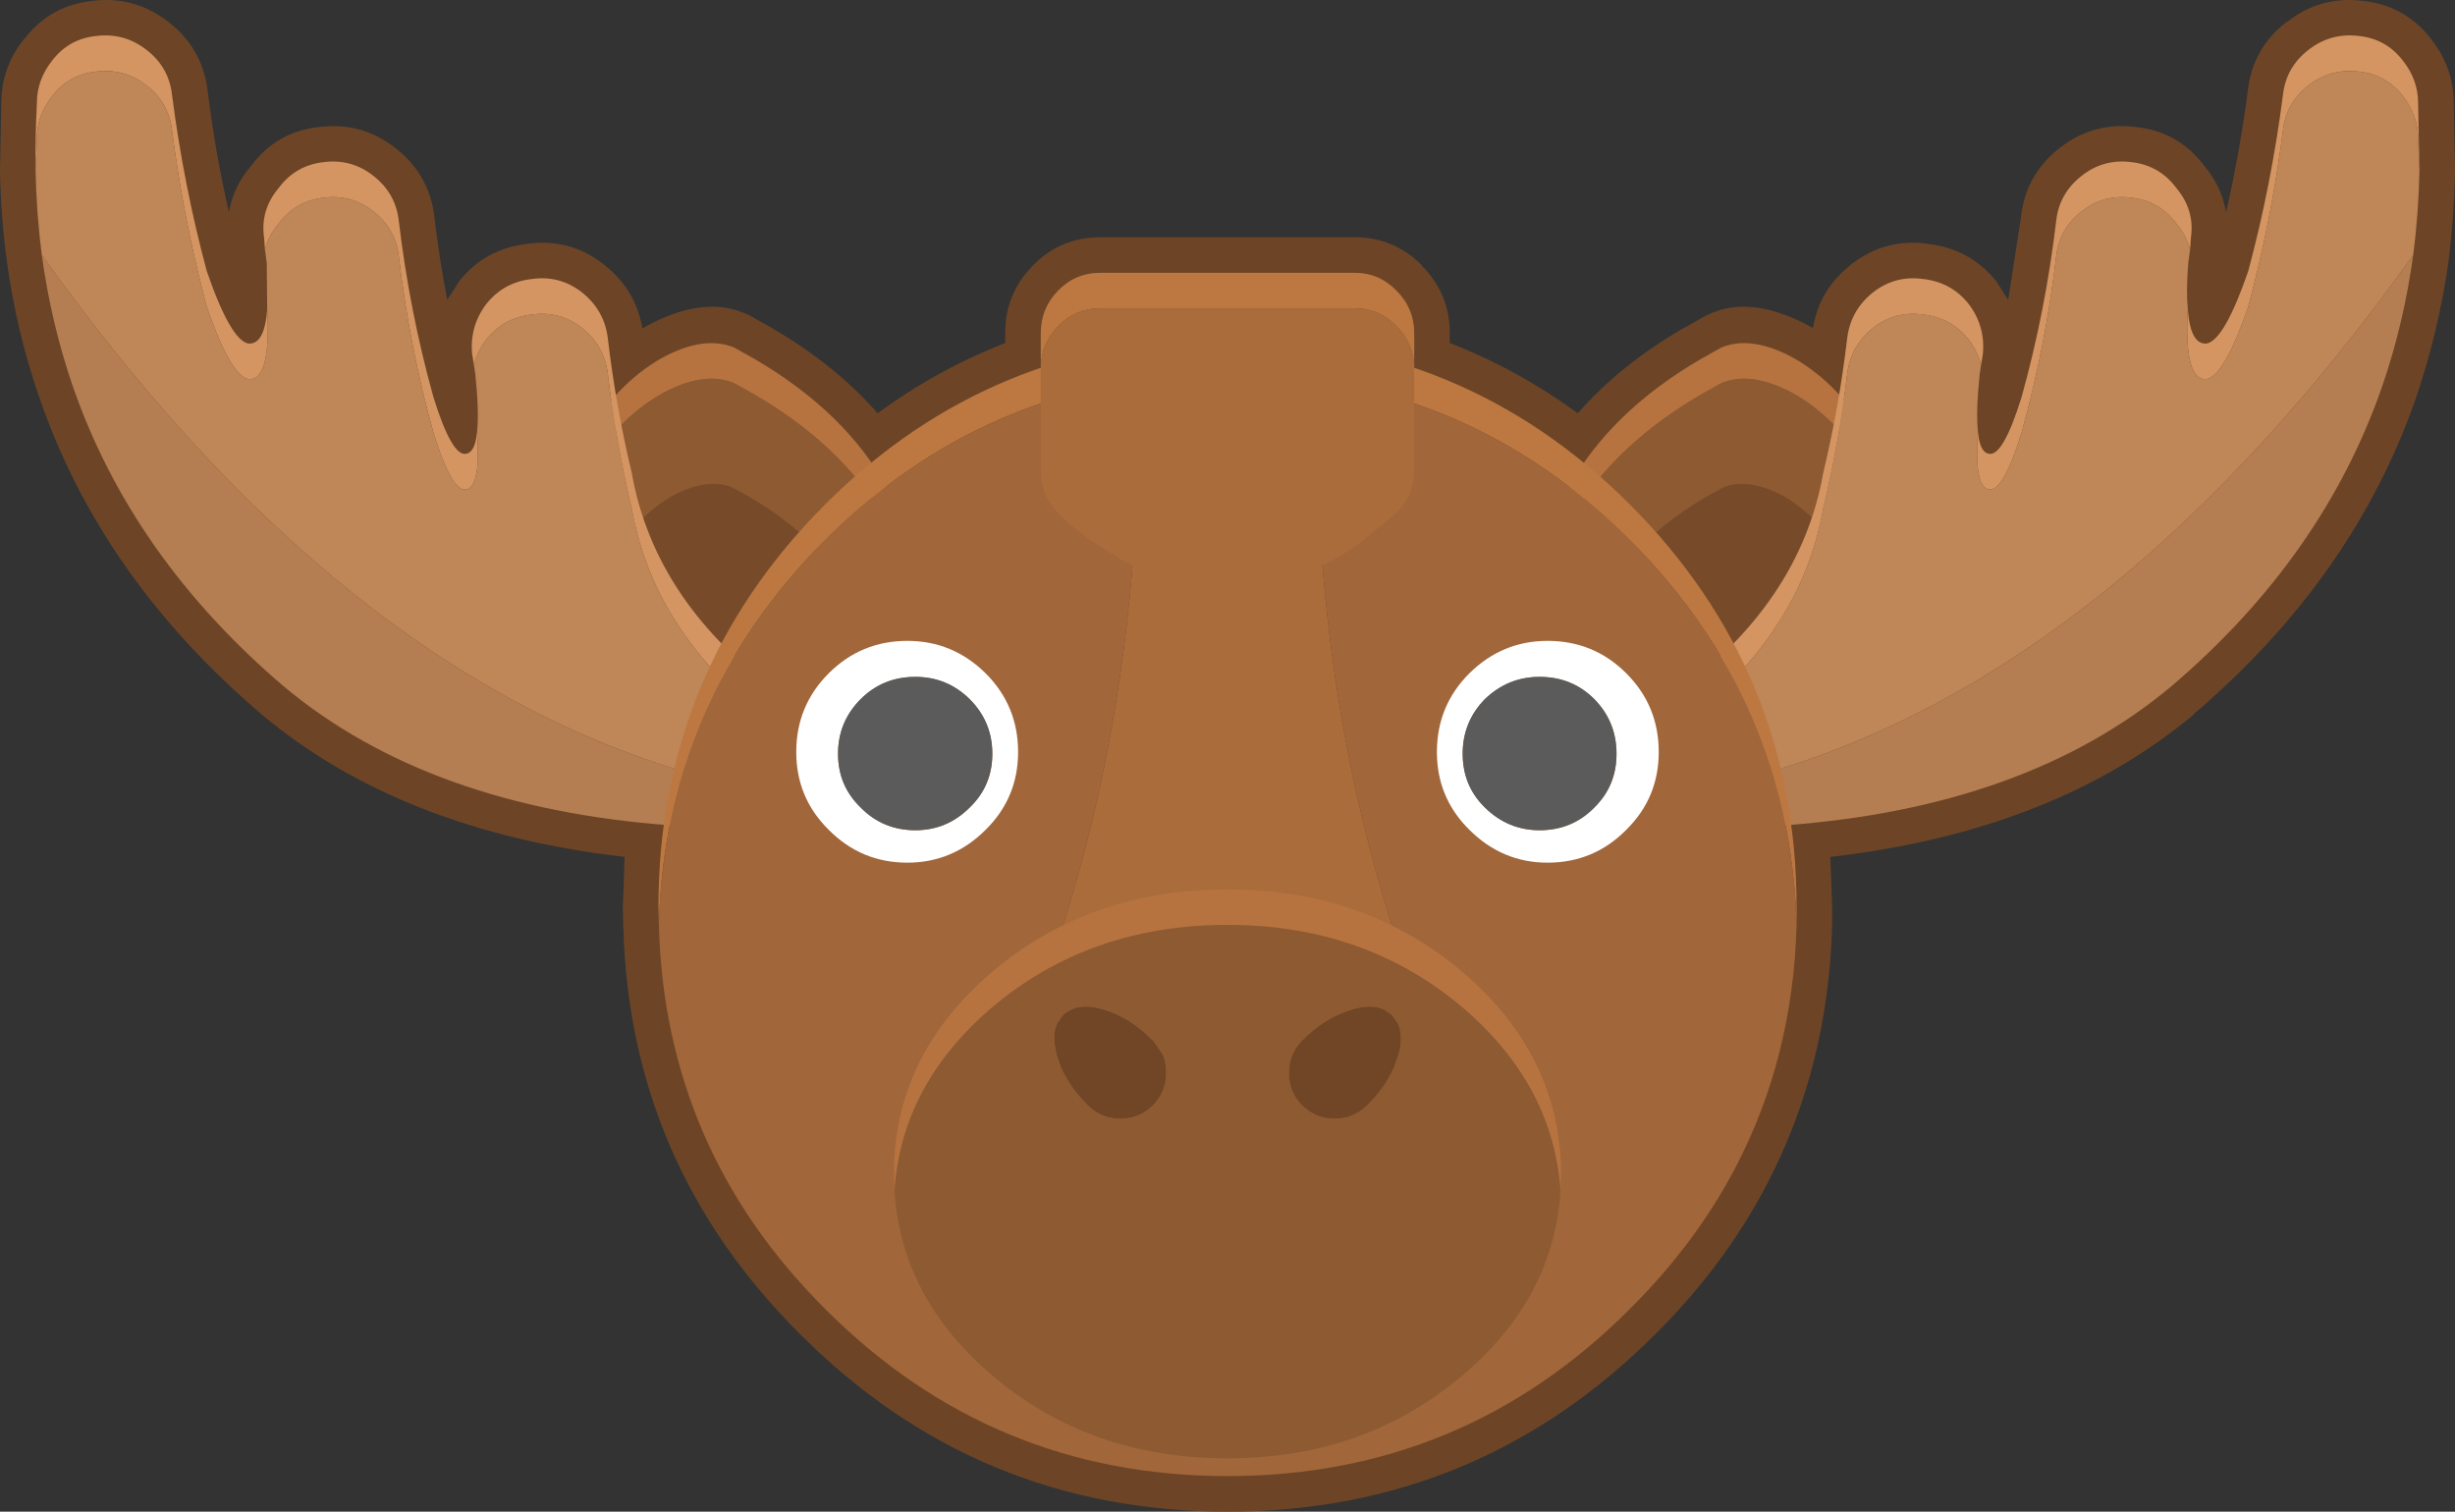 <?xml version="1.0" encoding="utf-8"?>
<svg viewBox="1011.45 409.962 276.1 170.038" xmlns="http://www.w3.org/2000/svg">
    <rect x="1011.45" y="409.962" width="276.1" height="170.038" fill="#333333" stroke="none"/>
    <g>
        <path stroke="none" fill="#6D4526"
            d="M1277.05 410.05 Q1281.9 410.5 1284.9 414.4 L1284.85 414.35 Q1287.35 417.5 1287.4 421.35 L1287.55 429.2 1287.55 429.25 Q1287.45 434.3 1286.85 439.15 L1286.85 439.2 Q1285.7 447.25 1283.2 454.6 1276.2 474.9 1258.2 490.25 L1258.2 490.3 Q1242.5 503.45 1217.3 506.35 L1217.5 512 1217.5 514 1217.5 514.1 Q1217.05 529.95 1210.2 543.1 1205.45 552.25 1197.6 560.05 1177.65 580 1149.5 580 1121.35 580 1101.45 560.05 1082.25 540.95 1081.55 514.2 L1081.5 512 1081.7 506.35 Q1056.5 503.45 1040.85 490.3 L1040.8 490.25 Q1022.8 474.9 1015.85 454.6 1013.3 447.25 1012.2 439.2 L1012.2 439.15 Q1011.55 434.3 1011.45 429.25 L1011.45 429.2 1011.6 421.35 Q1011.65 417.5 1014.15 414.35 L1014.15 414.4 Q1017.1 410.5 1022 410.05 L1021.9 410.05 Q1026.6 409.5 1030.35 412.4 1034.2 415.35 1034.8 420.15 1035.65 427.1 1037.2 433.85 1037.65 431 1039.75 428.55 1042.6 424.75 1047.35 424.25 1052.2 423.65 1055.95 426.65 L1055.9 426.6 Q1059.75 429.6 1060.3 434.35 1060.85 439.05 1061.75 443.7 L1063 441.75 1063.05 441.65 Q1066 437.9 1070.8 437.4 L1070.7 437.4 Q1075.5 436.7 1079.35 439.7 L1079.4 439.75 Q1082.95 442.55 1083.7 446.9 L1083.9 446.8 1083.95 446.75 Q1090.65 443.05 1095.55 445.35 L1095.95 445.55 1098.15 446.8 Q1105.4 451 1110.15 456.45 1116.9 451.5 1124.5 448.55 L1124.5 447.45 Q1124.5 443 1127.6 439.85 1130.7 436.65 1135.2 436.65 L1163.8 436.65 Q1168.25 436.65 1171.4 439.85 L1171.35 439.85 Q1174.5 443 1174.5 447.45 L1174.5 448.55 Q1182.1 451.5 1188.9 456.45 1193.65 451 1200.9 446.8 L1200.95 446.8 1203.15 445.55 1203.55 445.35 Q1208.4 443.05 1215.15 446.75 L1215.2 446.8 1215.35 446.85 Q1216.05 442.55 1219.6 439.75 L1219.65 439.7 Q1223.5 436.7 1228.35 437.4 L1228.2 437.4 Q1233 437.9 1236 441.65 L1236.05 441.75 1237.3 443.7 1238.75 434.35 Q1239.25 429.6 1243.1 426.6 L1243.05 426.65 Q1246.8 423.65 1251.65 424.25 1256.4 424.75 1259.3 428.55 1261.35 431 1261.8 433.85 1263.35 427.1 1264.25 420.15 1264.8 415.35 1268.65 412.4 L1268.7 412.4 Q1272.4 409.5 1277.1 410.05 L1277.05 410.05" />
        <path stroke="none" fill="#774B2A"
            d="M1194.5 472.95 Q1198.1 468.9 1203.5 465.75 1204.35 465.3 1205.25 464.8 1208.05 463.65 1212 465.75 1216.3 468.25 1219.3 473.5 1221.25 476.8 1221.9 480.05 L1220.6 480.8 Q1212.7 485.35 1205.1 486.4 1200.95 479.35 1194.8 473.2 L1194.5 472.95 M1104.55 472.95 L1104.25 473.2 Q1098.1 479.35 1093.95 486.4 1086.35 485.35 1078.45 480.8 L1077.15 480.05 Q1077.8 476.8 1079.75 473.5 1082.75 468.25 1087.05 465.75 1091 463.65 1093.8 464.8 L1095.55 465.75 Q1100.95 468.9 1104.55 472.95" />
        <path stroke="none" fill="#8E5A32"
            d="M1104.55 472.95 Q1100.95 468.9 1095.55 465.75 L1093.8 464.8 Q1091 463.65 1087.05 465.75 1082.75 468.25 1079.75 473.5 1077.8 476.8 1077.15 480.05 L1076.4 479.55 Q1073.95 477.7 1073.5 473.6 1074 468.65 1076.95 463.6 1080.6 457.25 1085.85 454.25 1090.6 451.65 1094 453.05 L1096.15 454.25 Q1105.75 459.8 1110.55 467.65 1107.45 470.05 1104.55 472.95 M1188.5 467.7 Q1193.25 459.85 1202.9 454.25 L1205.05 453.05 Q1208.45 451.65 1213.2 454.25 1218.45 457.25 1222.1 463.6 1225.05 468.65 1225.6 473.6 1225.1 477.7 1222.65 479.55 L1221.9 480.05 Q1221.25 476.8 1219.3 473.5 1216.3 468.25 1212 465.75 1208.05 463.65 1205.25 464.8 1204.35 465.3 1203.5 465.75 1198.1 468.9 1194.5 472.95 L1188.5 467.7" />
        <path stroke="none" fill="#B67340"
            d="M1188.5 467.7 L1187.9 467.2 1186.95 466.45 1187.7 465.05 Q1192.45 456.3 1202.9 450.25 L1205.05 449.05 Q1208.45 447.65 1213.2 450.25 1218.45 453.25 1222.1 459.6 1225.75 465.85 1225.7 471.85 L1225.6 473.6 Q1225.05 468.65 1222.1 463.6 1218.45 457.25 1213.2 454.25 1208.45 451.65 1205.05 453.05 L1202.9 454.25 Q1193.25 459.85 1188.5 467.7 M1073.5 473.6 L1073.35 471.85 Q1073.3 465.85 1076.95 459.6 1080.6 453.25 1085.85 450.25 1090.6 447.65 1094 449.05 L1096.15 450.25 Q1106.6 456.3 1111.35 465.05 L1112.1 466.45 1110.55 467.65 Q1105.75 459.8 1096.15 454.25 L1094 453.05 Q1090.6 451.65 1085.85 454.25 1080.6 457.25 1076.95 463.6 1074 468.65 1073.5 473.6" />
        <path stroke="none" fill="#D49562"
            d="M1257.5 444.75 Q1257.8 448.8 1259.65 448.6 1261.65 448.15 1264.3 440.45 1266.9 430.75 1268.2 420.65 1268.55 417.5 1271.1 415.55 1273.55 413.65 1276.65 414 1279.8 414.3 1281.7 416.8 1283.4 418.95 1283.4 421.55 L1283.55 429.15 1283.4 425.55 Q1283.4 422.95 1281.7 420.8 1279.8 418.3 1276.65 418 1273.55 417.65 1271.1 419.55 1268.55 421.5 1268.2 424.65 1266.9 434.75 1264.3 444.45 1261.65 452.15 1259.65 452.6 1257.05 452.9 1257.5 444.75 M1195.75 496.9 Q1195.15 494.95 1195.75 492.9 1196.55 489.85 1199.4 488.35 L1199.45 488.3 Q1213.9 477.9 1216.5 463.15 1218.3 455.65 1219.2 447.95 1219.6 444.85 1222.1 442.85 1224.6 440.9 1227.75 441.35 1230.9 441.7 1232.85 444.15 1234.75 446.65 1234.45 449.8 L1234.25 451 Q1233.85 449.45 1232.85 448.15 1230.9 445.7 1227.75 445.35 1224.6 444.9 1222.1 446.85 1219.6 448.85 1219.2 451.95 1218.3 459.65 1216.5 467.15 1213.9 481.9 1199.45 492.3 L1199.4 492.35 Q1196.55 493.85 1195.75 496.9 M1233.9 458.55 Q1234.1 460.8 1235.1 461 1236.7 461.4 1238.8 454.65 1241.5 444.95 1242.7 434.8 1243.05 431.7 1245.55 429.75 1248 427.8 1251.15 428.2 1254.3 428.55 1256.2 431.1 1258.3 433.6 1257.85 436.7 L1257.75 438.05 Q1257.35 436.45 1256.2 435.1 1254.3 432.55 1251.15 432.2 1248 431.8 1245.55 433.75 1243.05 435.7 1242.7 438.8 1241.5 448.95 1238.8 458.65 1236.7 465.4 1235.1 465 1233.45 464.7 1233.9 458.55 M1065.1 458.55 Q1065.55 464.7 1063.9 465 1062.3 465.4 1060.2 458.65 1057.5 448.95 1056.3 438.8 1055.95 435.7 1053.45 433.75 1051 431.8 1047.85 432.2 1044.7 432.55 1042.8 435.1 1041.65 436.45 1041.25 438.05 L1041.15 436.7 Q1040.7 433.6 1042.8 431.1 1044.7 428.55 1047.85 428.2 1051 427.8 1053.45 429.75 1055.95 431.7 1056.3 434.8 1057.5 444.95 1060.2 454.65 1062.3 461.4 1063.9 461 1064.9 460.8 1065.1 458.55 M1041.5 444.75 Q1041.95 452.9 1039.35 452.6 1037.35 452.15 1034.7 444.45 1032.1 434.75 1030.8 424.65 1030.45 421.5 1027.9 419.55 1025.45 417.65 1022.35 418 1019.2 418.3 1017.3 420.8 1015.6 422.95 1015.6 425.55 L1015.45 429.15 Q1015.4 425.4 1015.6 421.55 1015.6 418.95 1017.3 416.8 1019.2 414.3 1022.35 414 1025.45 413.65 1027.9 415.55 1030.45 417.5 1030.8 420.65 1032.1 430.75 1034.7 440.45 1037.35 448.15 1039.35 448.6 1041.2 448.8 1041.5 444.75 M1103.25 496.9 Q1102.45 493.85 1099.6 492.35 L1099.55 492.3 Q1085.1 481.9 1082.5 467.15 1080.7 459.65 1079.8 451.95 1079.4 448.85 1076.9 446.85 1074.4 444.9 1071.25 445.35 1068.1 445.7 1066.15 448.15 1065.15 449.45 1064.75 451 L1064.55 449.8 Q1064.25 446.65 1066.15 444.15 1068.1 441.7 1071.25 441.35 1074.4 440.9 1076.9 442.85 1079.4 444.85 1079.8 447.95 1080.7 455.65 1082.5 463.15 1085.1 477.9 1099.55 488.3 L1099.6 488.35 Q1102.45 489.85 1103.25 492.9 1103.85 494.95 1103.25 496.9" />
        <path stroke="none" fill="#BF8658"
            d="M1257.5 444.75 Q1257.05 452.9 1259.65 452.6 1261.65 452.15 1264.3 444.45 1266.9 434.75 1268.2 424.65 1268.55 421.5 1271.1 419.55 1273.55 417.65 1276.65 418 1279.8 418.3 1281.7 420.8 1283.4 422.95 1283.4 425.55 L1283.55 429.15 Q1283.45 434 1282.85 438.65 1243.95 493.15 1197.1 499.7 L1196.45 498.75 Q1195.95 497.9 1195.75 497 L1195.75 496.9 Q1196.55 493.85 1199.4 492.35 L1199.45 492.3 Q1213.9 481.9 1216.5 467.15 1218.3 459.65 1219.2 451.95 1219.6 448.85 1222.1 446.85 1224.6 444.9 1227.75 445.35 1230.9 445.7 1232.85 448.15 1233.85 449.45 1234.25 451 L1234.1 452 Q1233.65 456.3 1233.9 458.55 1233.45 464.7 1235.1 465 1236.7 465.4 1238.8 458.65 1241.5 448.95 1242.7 438.8 1243.05 435.7 1245.55 433.75 1248 431.8 1251.15 432.2 1254.3 432.55 1256.2 435.1 1257.35 436.45 1257.75 438.05 L1257.55 439.55 Q1257.3 442.7 1257.5 444.75 M1041.25 438.05 Q1041.65 436.45 1042.8 435.1 1044.7 432.55 1047.85 432.2 1051 431.8 1053.45 433.75 1055.95 435.7 1056.3 438.8 1057.5 448.95 1060.2 458.65 1062.3 465.4 1063.9 465 1065.55 464.7 1065.1 458.55 1065.35 456.3 1064.9 452 L1064.75 451 Q1065.15 449.45 1066.15 448.15 1068.1 445.7 1071.25 445.35 1074.4 444.9 1076.9 446.85 1079.4 448.85 1079.8 451.95 1080.7 459.65 1082.5 467.15 1085.1 481.9 1099.55 492.3 L1099.6 492.35 Q1102.45 493.85 1103.25 496.9 L1103.25 497 1102.55 498.75 1101.9 499.7 Q1055.05 493.15 1016.15 438.65 1015.55 434 1015.45 429.15 L1015.6 425.55 Q1015.6 422.95 1017.3 420.8 1019.2 418.3 1022.35 418 1025.45 417.65 1027.9 419.55 1030.45 421.5 1030.8 424.65 1032.1 434.75 1034.7 444.45 1037.35 452.15 1039.35 452.6 1041.95 452.9 1041.5 444.75 L1041.45 439.55 1041.25 438.05" />
        <path stroke="none" fill="#B47E52"
            d="M1282.85 438.65 Q1281.8 446.3 1279.4 453.3 1272.75 472.6 1255.6 487.2 1239.3 500.8 1212.15 502.8 L1201 502.35 Q1198.5 501.65 1197.1 499.7 1243.95 493.15 1282.85 438.65 M1016.15 438.65 Q1055.05 493.15 1101.9 499.7 1100.5 501.65 1098 502.35 L1086.85 502.8 Q1059.7 500.8 1043.4 487.2 1026.25 472.6 1019.6 453.3 1017.2 446.3 1016.15 438.65" />
        <path stroke="none" fill="#BD7841"
            d="M1159.5 452.7 L1149.5 452 1139.5 452.7 Q1119.35 455.65 1104.25 470.7 1086.2 488.8 1085.55 514 L1085.5 512 Q1085.5 485.5 1104.25 466.7 1123 448 1149.5 448 1176 448 1194.75 466.7 1213.5 485.5 1213.5 512 L1213.5 514 Q1212.8 488.8 1194.75 470.7 1179.65 455.65 1159.5 452.7" />
        <path stroke="none" fill="#AA6C3B"
            d="M1159.5 452.7 Q1158.8 502.85 1179.55 541.25 L1119.45 541.25 Q1140.2 502.85 1139.5 452.7 L1149.5 452 1159.5 452.7" />
        <path stroke="none" fill="#A16639"
            d="M1159.5 452.7 Q1179.65 455.65 1194.75 470.7 1212.8 488.8 1213.5 514 1213.1 528.9 1206.65 541.25 1202.15 549.85 1194.75 557.2 1176 576 1149.5 576 1123 576 1104.25 557.2 1086.2 539.2 1085.55 514 1086.2 488.8 1104.25 470.7 1119.35 455.65 1139.5 452.7 1140.2 502.85 1119.45 541.25 L1179.55 541.25 Q1158.8 502.85 1159.5 452.7" />
        <path stroke="none" fill="#BD7841"
            d="M1128.5 451.2 L1128.5 447.45 Q1128.5 444.65 1130.45 442.65 1132.4 440.65 1135.2 440.65 L1163.8 440.65 Q1166.55 440.65 1168.5 442.65 1170.5 444.65 1170.5 447.45 L1170.5 451.2 Q1170.45 449.95 1170 448.85 1169.5 447.65 1168.5 446.65 1166.55 444.65 1163.8 444.65 L1135.2 444.65 Q1132.4 444.65 1130.45 446.65 1129.5 447.65 1129 448.8 1128.55 449.9 1128.5 451.2" />
        <path stroke="none" fill="#AA6C3B"
            d="M1128.5 451.2 Q1128.55 449.9 1129 448.8 1129.5 447.65 1130.45 446.65 1132.4 444.65 1135.2 444.65 L1163.8 444.65 Q1166.55 444.65 1168.5 446.65 1169.5 447.65 1170 448.85 1170.45 449.95 1170.5 451.2 L1170.5 463.1 Q1170.4 465.8 1168.5 467.65 L1164.2 471.2 Q1149.5 481.2 1135.05 471.35 1132.4 469.65 1130.45 467.65 1128.6 465.8 1128.5 463.1 L1128.5 451.2" />
        <path stroke="none" fill="#B67340"
            d="M1112.05 543.9 L1112 542 1112 541 Q1112.4 528.4 1122.95 519.35 1133.95 510 1149.5 510 1165 510 1176 519.35 1186.55 528.4 1187 541 L1187 542 1186.95 543.9 Q1186.1 532 1176 523.35 1165 514 1149.5 514 1133.95 514 1122.95 523.35 1112.85 532 1112.05 543.9" />
        <path stroke="none" fill="#8E5A32"
            d="M1186.95 543.9 Q1186.2 555.95 1176 564.6 1165 574 1149.5 574 1133.95 574 1122.95 564.6 1112.8 555.9 1112.05 543.9 1112.85 532 1122.95 523.35 1133.95 514 1149.5 514 1165 514 1176 523.35 1186.1 532 1186.95 543.9 M1133.9 534.4 Q1135.4 535.8 1137.45 535.8 1139.6 535.8 1141.1 534.3 1142.6 532.8 1142.6 530.65 1142.6 529.55 1142.25 528.65 L1141.2 527.1 1141.05 526.95 Q1138.5 524.4 1135.65 523.55 L1135.45 523.5 Q1133.25 522.85 1131.9 523.55 1131.4 523.75 1131 524.15 L1130.4 525 Q1129.75 526.25 1130.2 528.15 L1130.3 528.65 1130.75 529.95 Q1131.7 532.2 1133.75 534.25 L1133.9 534.4 M1168 524.15 L1167.15 523.55 Q1165.75 522.85 1163.55 523.5 L1163.3 523.6 Q1160.45 524.45 1157.95 526.95 L1157.8 527.1 Q1157.15 527.8 1156.8 528.65 1156.4 529.55 1156.4 530.65 1156.4 532.8 1157.9 534.3 1159.4 535.8 1161.55 535.8 1163.6 535.8 1165.1 534.4 L1165.25 534.25 Q1167.3 532.2 1168.25 529.95 L1168.7 528.65 1168.85 528.15 Q1169.25 526.25 1168.6 525 L1168 524.15" />
        <path stroke="none" fill="#704627"
            d="M1168 524.15 L1168.6 525 Q1169.25 526.25 1168.85 528.15 L1168.7 528.65 1168.25 529.95 Q1167.3 532.2 1165.25 534.25 L1165.1 534.4 Q1163.6 535.8 1161.55 535.8 1159.4 535.8 1157.9 534.3 1156.4 532.8 1156.4 530.65 1156.4 529.55 1156.8 528.65 1157.15 527.8 1157.8 527.1 L1157.95 526.95 Q1160.45 524.45 1163.3 523.6 L1163.55 523.5 Q1165.75 522.85 1167.15 523.55 L1168 524.15 M1133.9 534.4 L1133.75 534.25 Q1131.7 532.2 1130.75 529.95 L1130.3 528.65 1130.2 528.15 Q1129.75 526.25 1130.4 525 L1131 524.15 Q1131.4 523.75 1131.9 523.55 1133.25 522.85 1135.45 523.5 L1135.65 523.55 Q1138.5 524.4 1141.05 526.95 L1141.2 527.1 1142.25 528.65 Q1142.6 529.55 1142.6 530.65 1142.6 532.8 1141.1 534.3 1139.6 535.8 1137.45 535.8 1135.4 535.8 1133.9 534.4" />
        <path stroke="none" fill="#FFFFFF"
            d="M1193.25 494.75 Q1193.25 491.15 1190.75 488.6 1188.25 486.1 1184.6 486.1 1181.05 486.1 1178.45 488.6 1175.95 491.15 1175.95 494.75 1175.95 498.35 1178.45 500.8 1181.05 503.35 1184.6 503.35 1188.25 503.35 1190.75 500.8 1193.25 498.35 1193.25 494.75 M1198 494.55 Q1198 499.7 1194.35 503.3 1190.7 507 1185.5 507 1180.4 507 1176.7 503.3 1173.05 499.7 1173.05 494.55 1173.05 489.35 1176.7 485.7 1180.4 482.05 1185.5 482.05 1190.7 482.05 1194.35 485.7 1198 489.35 1198 494.55 M1101 494.55 Q1101 489.35 1104.65 485.7 1108.3 482.05 1113.5 482.05 1118.6 482.05 1122.3 485.7 1125.95 489.35 1125.95 494.55 1125.95 499.7 1122.3 503.3 1118.6 507 1113.5 507 1108.3 507 1104.65 503.3 1101 499.7 1101 494.55 M1105.7 494.75 Q1105.7 498.35 1108.25 500.8 1110.75 503.35 1114.4 503.35 1117.95 503.35 1120.5 500.8 1123.05 498.35 1123.05 494.75 1123.05 491.15 1120.5 488.6 1117.95 486.1 1114.4 486.1 1110.75 486.1 1108.25 488.6 1105.7 491.15 1105.7 494.75" />
        <path stroke="none" fill="#5B5B5B"
            d="M1105.7 494.75 Q1105.7 491.15 1108.25 488.6 1110.75 486.1 1114.4 486.1 1117.95 486.1 1120.5 488.6 1123.05 491.15 1123.05 494.75 1123.05 498.35 1120.5 500.8 1117.95 503.35 1114.4 503.35 1110.75 503.35 1108.25 500.8 1105.7 498.35 1105.7 494.75 M1193.25 494.75 Q1193.25 498.35 1190.75 500.8 1188.25 503.35 1184.6 503.35 1181.05 503.35 1178.45 500.8 1175.95 498.35 1175.95 494.75 1175.95 491.15 1178.45 488.6 1181.05 486.1 1184.6 486.1 1188.25 486.1 1190.75 488.6 1193.25 491.15 1193.25 494.75" />
    </g>
</svg>